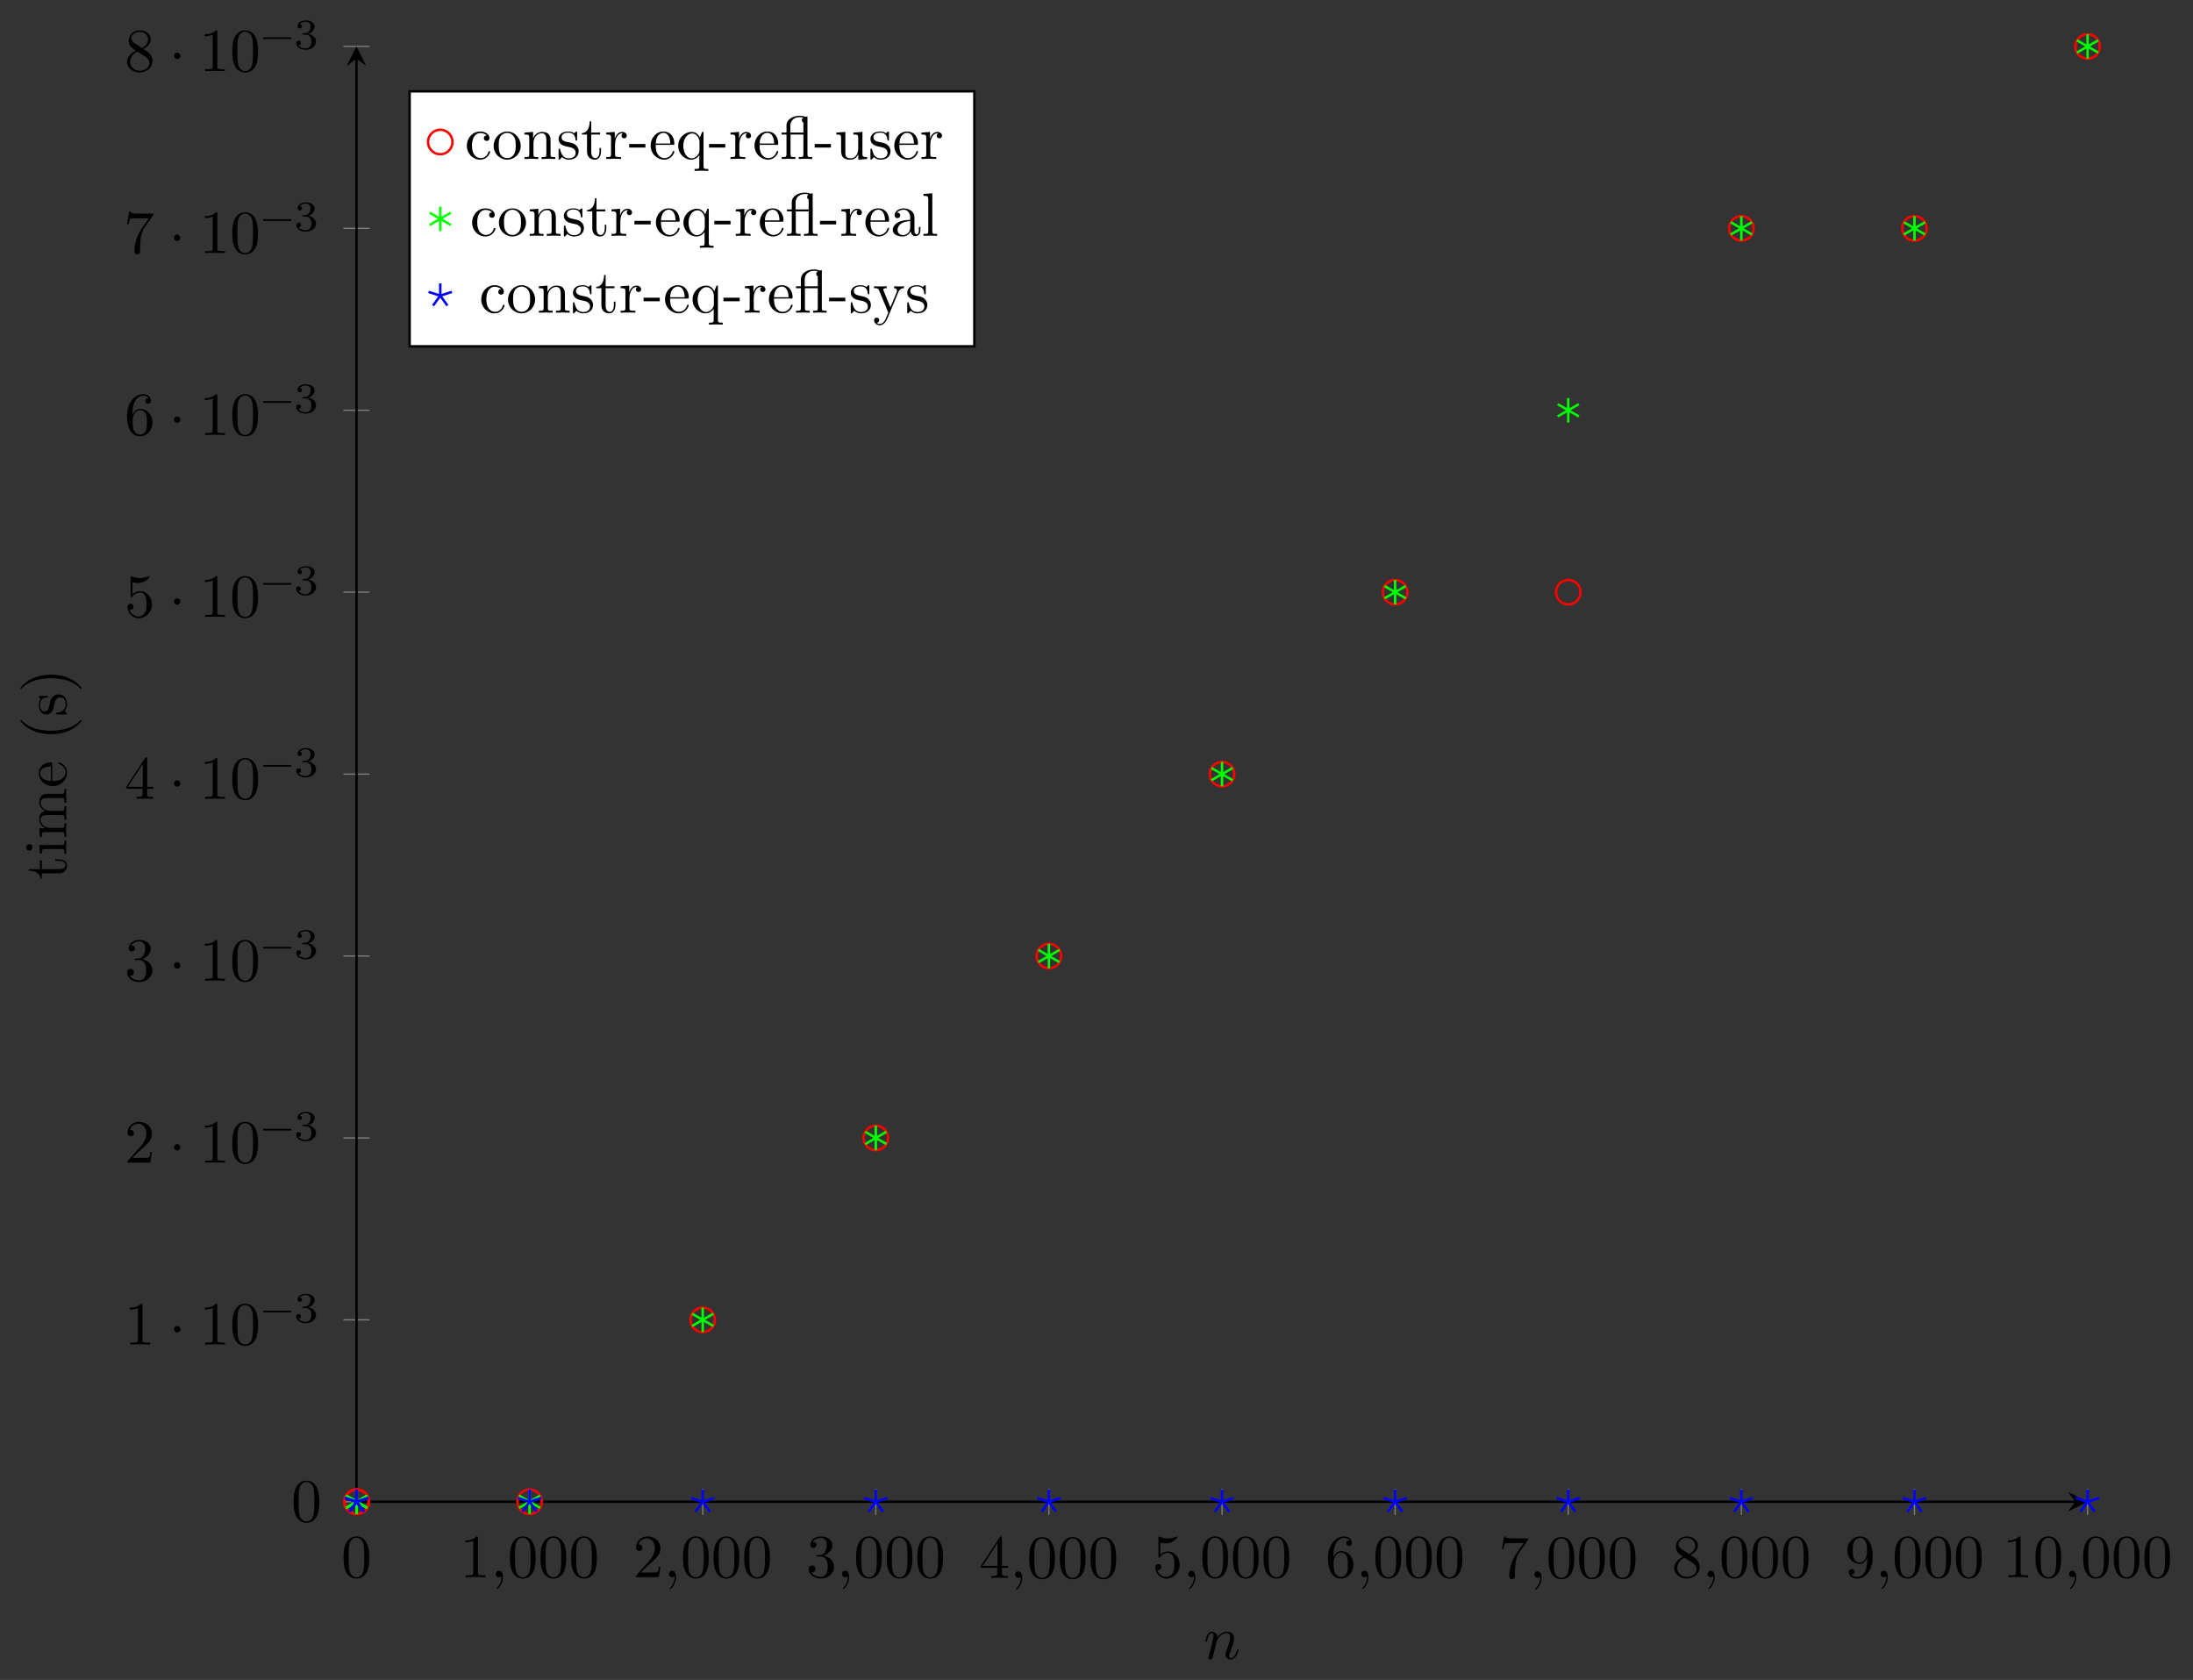 <?xml version="1.0" encoding="UTF-8"?>
<svg xmlns="http://www.w3.org/2000/svg" xmlns:xlink="http://www.w3.org/1999/xlink" width="356.859pt" height="273.34pt" viewBox="0 0 356.859 273.34" version="1.1">
<rect x="0" y="0" width="356.859" height="273.34" fill="#333333" stroke="none"/>
<defs>
<g>
<symbol overflow="visible" id="glyph0-0">
<path style="stroke:none;" d=""/>
</symbol>
<symbol overflow="visible" id="glyph0-1">
<path style="stroke:none;" d="M 4.578 -3.188 C 4.578 -3.984 4.531 -4.781 4.188 -5.516 C 3.734 -6.484 2.906 -6.641 2.5 -6.641 C 1.891 -6.641 1.172 -6.375 0.75 -5.453 C 0.438 -4.766 0.391 -3.984 0.391 -3.188 C 0.391 -2.438 0.422 -1.547 0.844 -0.781 C 1.266 0.016 2 0.219 2.484 0.219 C 3.016 0.219 3.781 0.016 4.219 -0.938 C 4.531 -1.625 4.578 -2.406 4.578 -3.188 Z M 3.766 -3.312 C 3.766 -2.562 3.766 -1.891 3.656 -1.25 C 3.5 -0.297 2.938 0 2.484 0 C 2.094 0 1.5 -0.25 1.328 -1.203 C 1.219 -1.797 1.219 -2.719 1.219 -3.312 C 1.219 -3.953 1.219 -4.609 1.297 -5.141 C 1.484 -6.328 2.234 -6.422 2.484 -6.422 C 2.812 -6.422 3.469 -6.234 3.656 -5.25 C 3.766 -4.688 3.766 -3.938 3.766 -3.312 Z M 3.766 -3.312 "/>
</symbol>
<symbol overflow="visible" id="glyph0-2">
<path style="stroke:none;" d="M 4.172 0 L 4.172 -0.312 L 3.859 -0.312 C 2.953 -0.312 2.938 -0.422 2.938 -0.781 L 2.938 -6.375 C 2.938 -6.625 2.938 -6.641 2.703 -6.641 C 2.078 -6 1.203 -6 0.891 -6 L 0.891 -5.688 C 1.094 -5.688 1.672 -5.688 2.188 -5.953 L 2.188 -0.781 C 2.188 -0.422 2.156 -0.312 1.266 -0.312 L 0.953 -0.312 L 0.953 0 C 1.297 -0.031 2.156 -0.031 2.562 -0.031 C 2.953 -0.031 3.828 -0.031 4.172 0 Z M 4.172 0 "/>
</symbol>
<symbol overflow="visible" id="glyph0-3">
<path style="stroke:none;" d="M 2.031 -0.016 C 2.031 -0.672 1.781 -1.062 1.391 -1.062 C 1.062 -1.062 0.859 -0.812 0.859 -0.531 C 0.859 -0.266 1.062 0 1.391 0 C 1.5 0 1.641 -0.047 1.734 -0.125 C 1.766 -0.156 1.781 -0.156 1.781 -0.156 C 1.781 -0.156 1.797 -0.156 1.797 -0.016 C 1.797 0.734 1.453 1.328 1.125 1.656 C 1.016 1.766 1.016 1.781 1.016 1.812 C 1.016 1.891 1.062 1.922 1.109 1.922 C 1.219 1.922 2.031 1.156 2.031 -0.016 Z M 2.031 -0.016 "/>
</symbol>
<symbol overflow="visible" id="glyph0-4">
<path style="stroke:none;" d="M 4.469 -1.734 L 4.234 -1.734 C 4.172 -1.438 4.109 -1 4 -0.844 C 3.938 -0.766 3.281 -0.766 3.062 -0.766 L 1.266 -0.766 L 2.328 -1.797 C 3.875 -3.172 4.469 -3.703 4.469 -4.703 C 4.469 -5.844 3.578 -6.641 2.359 -6.641 C 1.234 -6.641 0.5 -5.719 0.5 -4.828 C 0.5 -4.281 1 -4.281 1.031 -4.281 C 1.203 -4.281 1.547 -4.391 1.547 -4.812 C 1.547 -5.062 1.359 -5.328 1.016 -5.328 C 0.938 -5.328 0.922 -5.328 0.891 -5.312 C 1.109 -5.969 1.656 -6.328 2.234 -6.328 C 3.141 -6.328 3.562 -5.516 3.562 -4.703 C 3.562 -3.906 3.078 -3.125 2.516 -2.5 L 0.609 -0.375 C 0.5 -0.266 0.5 -0.234 0.5 0 L 4.203 0 Z M 4.469 -1.734 "/>
</symbol>
<symbol overflow="visible" id="glyph0-5">
<path style="stroke:none;" d="M 4.562 -1.703 C 4.562 -2.516 3.922 -3.297 2.891 -3.516 C 3.703 -3.781 4.281 -4.469 4.281 -5.266 C 4.281 -6.078 3.406 -6.641 2.453 -6.641 C 1.453 -6.641 0.688 -6.047 0.688 -5.281 C 0.688 -4.953 0.906 -4.766 1.203 -4.766 C 1.5 -4.766 1.703 -4.984 1.703 -5.281 C 1.703 -5.766 1.234 -5.766 1.094 -5.766 C 1.391 -6.266 2.047 -6.391 2.406 -6.391 C 2.828 -6.391 3.375 -6.172 3.375 -5.281 C 3.375 -5.156 3.344 -4.578 3.094 -4.141 C 2.797 -3.656 2.453 -3.625 2.203 -3.625 C 2.125 -3.609 1.891 -3.594 1.812 -3.594 C 1.734 -3.578 1.672 -3.562 1.672 -3.469 C 1.672 -3.359 1.734 -3.359 1.906 -3.359 L 2.344 -3.359 C 3.156 -3.359 3.531 -2.688 3.531 -1.703 C 3.531 -0.344 2.844 -0.062 2.406 -0.062 C 1.969 -0.062 1.219 -0.234 0.875 -0.812 C 1.219 -0.766 1.531 -0.984 1.531 -1.359 C 1.531 -1.719 1.266 -1.922 0.984 -1.922 C 0.734 -1.922 0.422 -1.781 0.422 -1.344 C 0.422 -0.438 1.344 0.219 2.438 0.219 C 3.656 0.219 4.562 -0.688 4.562 -1.703 Z M 4.562 -1.703 "/>
</symbol>
<symbol overflow="visible" id="glyph0-6">
<path style="stroke:none;" d="M 4.688 -1.641 L 4.688 -1.953 L 3.703 -1.953 L 3.703 -6.484 C 3.703 -6.688 3.703 -6.75 3.531 -6.75 C 3.453 -6.75 3.422 -6.75 3.344 -6.625 L 0.281 -1.953 L 0.281 -1.641 L 2.938 -1.641 L 2.938 -0.781 C 2.938 -0.422 2.906 -0.312 2.172 -0.312 L 1.969 -0.312 L 1.969 0 C 2.375 -0.031 2.891 -0.031 3.312 -0.031 C 3.734 -0.031 4.25 -0.031 4.672 0 L 4.672 -0.312 L 4.453 -0.312 C 3.719 -0.312 3.703 -0.422 3.703 -0.781 L 3.703 -1.641 Z M 2.984 -1.953 L 0.562 -1.953 L 2.984 -5.672 Z M 2.984 -1.953 "/>
</symbol>
<symbol overflow="visible" id="glyph0-7">
<path style="stroke:none;" d="M 4.469 -2 C 4.469 -3.188 3.656 -4.188 2.578 -4.188 C 2.109 -4.188 1.672 -4.031 1.312 -3.672 L 1.312 -5.625 C 1.516 -5.562 1.844 -5.5 2.156 -5.5 C 3.391 -5.5 4.094 -6.406 4.094 -6.531 C 4.094 -6.594 4.062 -6.641 3.984 -6.641 C 3.984 -6.641 3.953 -6.641 3.906 -6.609 C 3.703 -6.516 3.219 -6.312 2.547 -6.312 C 2.156 -6.312 1.688 -6.391 1.219 -6.594 C 1.141 -6.625 1.109 -6.625 1.109 -6.625 C 1 -6.625 1 -6.547 1 -6.391 L 1 -3.438 C 1 -3.266 1 -3.188 1.141 -3.188 C 1.219 -3.188 1.234 -3.203 1.281 -3.266 C 1.391 -3.422 1.75 -3.969 2.562 -3.969 C 3.078 -3.969 3.328 -3.516 3.406 -3.328 C 3.562 -2.953 3.594 -2.578 3.594 -2.078 C 3.594 -1.719 3.594 -1.125 3.344 -0.703 C 3.109 -0.312 2.734 -0.062 2.281 -0.062 C 1.562 -0.062 0.984 -0.594 0.812 -1.172 C 0.844 -1.172 0.875 -1.156 0.984 -1.156 C 1.312 -1.156 1.484 -1.406 1.484 -1.641 C 1.484 -1.891 1.312 -2.141 0.984 -2.141 C 0.844 -2.141 0.5 -2.062 0.5 -1.609 C 0.5 -0.75 1.188 0.219 2.297 0.219 C 3.453 0.219 4.469 -0.734 4.469 -2 Z M 4.469 -2 "/>
</symbol>
<symbol overflow="visible" id="glyph0-8">
<path style="stroke:none;" d="M 4.562 -2.031 C 4.562 -3.297 3.672 -4.25 2.562 -4.25 C 1.891 -4.25 1.516 -3.75 1.312 -3.266 L 1.312 -3.516 C 1.312 -6.031 2.547 -6.391 3.062 -6.391 C 3.297 -6.391 3.719 -6.328 3.938 -5.984 C 3.781 -5.984 3.391 -5.984 3.391 -5.547 C 3.391 -5.234 3.625 -5.078 3.844 -5.078 C 4 -5.078 4.312 -5.172 4.312 -5.562 C 4.312 -6.156 3.875 -6.641 3.047 -6.641 C 1.766 -6.641 0.422 -5.359 0.422 -3.156 C 0.422 -0.484 1.578 0.219 2.5 0.219 C 3.609 0.219 4.562 -0.719 4.562 -2.031 Z M 3.656 -2.047 C 3.656 -1.562 3.656 -1.062 3.484 -0.703 C 3.188 -0.109 2.734 -0.062 2.5 -0.062 C 1.875 -0.062 1.578 -0.656 1.516 -0.812 C 1.328 -1.281 1.328 -2.078 1.328 -2.25 C 1.328 -3.031 1.656 -4.031 2.547 -4.031 C 2.719 -4.031 3.172 -4.031 3.484 -3.406 C 3.656 -3.047 3.656 -2.531 3.656 -2.047 Z M 3.656 -2.047 "/>
</symbol>
<symbol overflow="visible" id="glyph0-9">
<path style="stroke:none;" d="M 4.828 -6.422 L 2.406 -6.422 C 1.203 -6.422 1.172 -6.547 1.141 -6.734 L 0.891 -6.734 L 0.562 -4.688 L 0.812 -4.688 C 0.844 -4.844 0.922 -5.469 1.062 -5.594 C 1.125 -5.656 1.906 -5.656 2.031 -5.656 L 4.094 -5.656 L 2.984 -4.078 C 2.078 -2.734 1.75 -1.344 1.75 -0.328 C 1.75 -0.234 1.75 0.219 2.219 0.219 C 2.672 0.219 2.672 -0.234 2.672 -0.328 L 2.672 -0.844 C 2.672 -1.391 2.703 -1.938 2.781 -2.469 C 2.828 -2.703 2.953 -3.562 3.406 -4.172 L 4.75 -6.078 C 4.828 -6.188 4.828 -6.203 4.828 -6.422 Z M 4.828 -6.422 "/>
</symbol>
<symbol overflow="visible" id="glyph0-10">
<path style="stroke:none;" d="M 4.562 -1.672 C 4.562 -2.031 4.453 -2.484 4.062 -2.906 C 3.875 -3.109 3.719 -3.203 3.078 -3.609 C 3.797 -3.984 4.281 -4.5 4.281 -5.156 C 4.281 -6.078 3.406 -6.641 2.5 -6.641 C 1.5 -6.641 0.688 -5.906 0.688 -4.969 C 0.688 -4.797 0.703 -4.344 1.125 -3.875 C 1.234 -3.766 1.609 -3.516 1.859 -3.344 C 1.281 -3.047 0.422 -2.5 0.422 -1.5 C 0.422 -0.453 1.438 0.219 2.484 0.219 C 3.609 0.219 4.562 -0.609 4.562 -1.672 Z M 3.844 -5.156 C 3.844 -4.578 3.453 -4.109 2.859 -3.766 L 1.625 -4.562 C 1.172 -4.859 1.125 -5.188 1.125 -5.359 C 1.125 -5.969 1.781 -6.391 2.484 -6.391 C 3.203 -6.391 3.844 -5.875 3.844 -5.156 Z M 4.062 -1.312 C 4.062 -0.578 3.312 -0.062 2.5 -0.062 C 1.641 -0.062 0.922 -0.672 0.922 -1.5 C 0.922 -2.078 1.234 -2.719 2.078 -3.188 L 3.312 -2.406 C 3.594 -2.219 4.062 -1.922 4.062 -1.312 Z M 4.062 -1.312 "/>
</symbol>
<symbol overflow="visible" id="glyph0-11">
<path style="stroke:none;" d="M 4.562 -3.281 C 4.562 -5.969 3.406 -6.641 2.516 -6.641 C 1.969 -6.641 1.484 -6.453 1.062 -6.016 C 0.641 -5.562 0.422 -5.141 0.422 -4.391 C 0.422 -3.156 1.297 -2.172 2.406 -2.172 C 3.016 -2.172 3.422 -2.594 3.656 -3.172 L 3.656 -2.844 C 3.656 -0.516 2.625 -0.062 2.047 -0.062 C 1.875 -0.062 1.328 -0.078 1.062 -0.422 C 1.5 -0.422 1.578 -0.703 1.578 -0.875 C 1.578 -1.188 1.344 -1.328 1.125 -1.328 C 0.969 -1.328 0.672 -1.25 0.672 -0.859 C 0.672 -0.188 1.203 0.219 2.047 0.219 C 3.344 0.219 4.562 -1.141 4.562 -3.281 Z M 3.641 -4.203 C 3.641 -3.375 3.297 -2.406 2.422 -2.406 C 2.266 -2.406 1.797 -2.406 1.5 -3.031 C 1.312 -3.406 1.312 -3.891 1.312 -4.391 C 1.312 -4.922 1.312 -5.391 1.531 -5.766 C 1.797 -6.266 2.172 -6.391 2.516 -6.391 C 2.984 -6.391 3.312 -6.047 3.484 -5.609 C 3.594 -5.281 3.641 -4.656 3.641 -4.203 Z M 3.641 -4.203 "/>
</symbol>
<symbol overflow="visible" id="glyph0-12">
<path style="stroke:none;" d="M 1.906 -2.5 C 1.906 -2.781 1.672 -3.016 1.391 -3.016 C 1.094 -3.016 0.859 -2.781 0.859 -2.5 C 0.859 -2.203 1.094 -1.969 1.391 -1.969 C 1.672 -1.969 1.906 -2.203 1.906 -2.5 Z M 1.906 -2.5 "/>
</symbol>
<symbol overflow="visible" id="glyph0-13">
<path style="stroke:none;" d="M 5.688 -1.422 C 5.688 -1.531 5.609 -1.531 5.578 -1.531 C 5.469 -1.531 5.469 -1.5 5.422 -1.344 C 5.219 -0.672 4.891 -0.109 4.406 -0.109 C 4.234 -0.109 4.172 -0.203 4.172 -0.438 C 4.172 -0.688 4.25 -0.922 4.344 -1.141 C 4.531 -1.672 4.953 -2.766 4.953 -3.344 C 4.953 -4 4.531 -4.406 3.812 -4.406 C 2.906 -4.406 2.422 -3.766 2.25 -3.531 C 2.203 -4.094 1.797 -4.406 1.328 -4.406 C 0.875 -4.406 0.688 -4.016 0.594 -3.844 C 0.422 -3.5 0.297 -2.906 0.297 -2.875 C 0.297 -2.766 0.406 -2.766 0.406 -2.766 C 0.516 -2.766 0.516 -2.781 0.578 -3 C 0.75 -3.703 0.953 -4.188 1.312 -4.188 C 1.5 -4.188 1.609 -4.062 1.609 -3.734 C 1.609 -3.516 1.578 -3.406 1.453 -2.891 L 0.875 -0.594 C 0.844 -0.438 0.781 -0.203 0.781 -0.156 C 0.781 0.016 0.922 0.109 1.078 0.109 C 1.203 0.109 1.375 0.031 1.453 -0.172 C 1.453 -0.188 1.578 -0.656 1.641 -0.906 L 1.859 -1.797 C 1.906 -2.031 1.969 -2.25 2.031 -2.469 L 2.156 -2.969 C 2.297 -3.281 2.828 -4.188 3.781 -4.188 C 4.234 -4.188 4.312 -3.812 4.312 -3.484 C 4.312 -2.875 3.828 -1.594 3.672 -1.172 C 3.578 -0.938 3.562 -0.812 3.562 -0.703 C 3.562 -0.234 3.922 0.109 4.391 0.109 C 5.328 0.109 5.688 -1.344 5.688 -1.422 Z M 5.688 -1.422 "/>
</symbol>
<symbol overflow="visible" id="glyph1-0">
<path style="stroke:none;" d=""/>
</symbol>
<symbol overflow="visible" id="glyph1-1">
<path style="stroke:none;" d="M 5.047 -1.75 C 5.047 -1.828 4.984 -1.891 4.906 -1.891 L 0.531 -1.891 C 0.453 -1.891 0.391 -1.828 0.391 -1.75 C 0.391 -1.672 0.453 -1.609 0.531 -1.609 L 4.906 -1.609 C 4.984 -1.609 5.047 -1.672 5.047 -1.75 Z M 5.047 -1.75 "/>
</symbol>
<symbol overflow="visible" id="glyph1-2">
<path style="stroke:none;" d="M 3.594 -1.203 C 3.594 -1.75 3.141 -2.297 2.375 -2.453 C 3.109 -2.719 3.375 -3.25 3.375 -3.672 C 3.375 -4.219 2.734 -4.641 1.969 -4.641 C 1.188 -4.641 0.594 -4.266 0.594 -3.703 C 0.594 -3.469 0.75 -3.328 0.953 -3.328 C 1.172 -3.328 1.312 -3.5 1.312 -3.688 C 1.312 -3.891 1.172 -4.031 0.953 -4.047 C 1.203 -4.359 1.688 -4.438 1.938 -4.438 C 2.25 -4.438 2.703 -4.281 2.703 -3.672 C 2.703 -3.375 2.594 -3.062 2.422 -2.844 C 2.188 -2.578 1.984 -2.562 1.641 -2.547 C 1.469 -2.531 1.453 -2.531 1.422 -2.516 C 1.422 -2.516 1.344 -2.5 1.344 -2.438 C 1.344 -2.328 1.406 -2.328 1.531 -2.328 L 1.906 -2.328 C 2.453 -2.328 2.844 -1.953 2.844 -1.203 C 2.844 -0.344 2.344 -0.078 1.938 -0.078 C 1.656 -0.078 1.047 -0.156 0.75 -0.578 C 1.078 -0.594 1.156 -0.812 1.156 -0.969 C 1.156 -1.188 0.984 -1.344 0.766 -1.344 C 0.578 -1.344 0.375 -1.234 0.375 -0.938 C 0.375 -0.281 1.109 0.141 1.953 0.141 C 2.922 0.141 3.594 -0.516 3.594 -1.203 Z M 3.594 -1.203 "/>
</symbol>
<symbol overflow="visible" id="glyph2-0">
<path style="stroke:none;" d=""/>
</symbol>
<symbol overflow="visible" id="glyph2-1">
<path style="stroke:none;" d="M -1.234 -3.312 L -1.797 -3.312 L -1.797 -3.062 L -1.25 -3.062 C -0.516 -3.062 -0.141 -2.766 -0.141 -2.391 C -0.141 -1.719 -1.047 -1.719 -1.219 -1.719 L -3.984 -1.719 L -3.984 -3.156 L -4.297 -3.156 L -4.297 -1.719 L -6.125 -1.719 L -6.125 -1.469 C -5.312 -1.469 -4.25 -1.172 -4.203 -0.188 L -3.984 -0.188 L -3.984 -1.031 L -1.234 -1.031 C -0.016 -1.031 0.109 -1.969 0.109 -2.328 C 0.109 -3.031 -0.594 -3.312 -1.234 -3.312 Z M -1.234 -3.312 "/>
</symbol>
<symbol overflow="visible" id="glyph2-2">
<path style="stroke:none;" d="M 0 -2.469 L -0.312 -2.469 C -0.312 -1.797 -0.359 -1.766 -0.75 -1.766 L -4.406 -1.766 L -4.297 -0.375 L -3.984 -0.375 C -3.984 -1.016 -3.922 -1.109 -3.438 -1.109 L -0.75 -1.109 C -0.312 -1.109 -0.312 -1 -0.312 -0.328 L 0 -0.328 L -0.031 -1.422 C -0.031 -1.781 -0.016 -2.125 0 -2.469 Z M -6.016 -1.906 C -6.297 -1.906 -6.547 -1.688 -6.547 -1.391 C -6.547 -1.047 -6.266 -0.844 -6.016 -0.844 C -5.75 -0.844 -5.5 -1.078 -5.5 -1.375 C -5.5 -1.719 -5.766 -1.906 -6.016 -1.906 Z M -6.016 -1.906 "/>
</symbol>
<symbol overflow="visible" id="glyph2-3">
<path style="stroke:none;" d="M 0 -8.109 L -0.312 -8.109 C -0.312 -7.594 -0.312 -7.344 -0.609 -7.328 L -2.516 -7.328 C -3.375 -7.328 -3.672 -7.328 -4.031 -7.016 C -4.203 -6.875 -4.406 -6.547 -4.406 -5.969 C -4.406 -5.141 -3.812 -4.688 -3.422 -4.531 C -4.297 -4.391 -4.406 -3.656 -4.406 -3.203 C -4.406 -2.469 -3.984 -2 -3.359 -1.719 L -4.406 -1.719 L -4.297 -0.312 L -3.984 -0.312 C -3.984 -1.016 -3.922 -1.094 -3.422 -1.094 L -0.75 -1.094 C -0.312 -1.094 -0.312 -0.984 -0.312 -0.312 L 0 -0.312 L -0.031 -1.453 L 0 -2.562 L -0.312 -2.562 C -0.312 -1.891 -0.312 -1.781 -0.75 -1.781 L -2.594 -1.781 C -3.625 -1.781 -4.188 -2.5 -4.188 -3.125 C -4.188 -3.766 -3.656 -3.875 -3.078 -3.875 L -0.75 -3.875 C -0.312 -3.875 -0.312 -3.766 -0.312 -3.094 L 0 -3.094 L -0.031 -4.219 L 0 -5.328 L -0.312 -5.328 C -0.312 -4.672 -0.312 -4.562 -0.75 -4.562 L -2.594 -4.562 C -3.625 -4.562 -4.188 -5.266 -4.188 -5.906 C -4.188 -6.531 -3.656 -6.641 -3.078 -6.641 L -0.75 -6.641 C -0.312 -6.641 -0.312 -6.531 -0.312 -5.859 L 0 -5.859 L -0.031 -6.984 Z M 0 -8.109 "/>
</symbol>
<symbol overflow="visible" id="glyph2-4">
<path style="stroke:none;" d="M -1.188 -4.141 C -1.281 -4.141 -1.312 -4.062 -1.312 -4 C -1.312 -3.922 -1.25 -3.891 -1.172 -3.875 C -0.141 -3.531 -0.141 -2.625 -0.141 -2.531 C -0.141 -2.031 -0.438 -1.641 -0.812 -1.406 C -1.281 -1.109 -1.938 -1.109 -2.297 -1.109 L -2.297 -3.891 C -2.297 -4.109 -2.297 -4.141 -2.516 -4.141 C -3.5 -4.141 -4.469 -3.594 -4.469 -2.359 C -4.469 -1.203 -3.438 -0.281 -2.188 -0.281 C -0.859 -0.281 0.109 -1.328 0.109 -2.469 C 0.109 -3.688 -1 -4.141 -1.188 -4.141 Z M -2.516 -3.484 L -2.516 -1.109 C -4 -1.172 -4.25 -2.016 -4.25 -2.359 C -4.25 -3.375 -2.906 -3.484 -2.516 -3.484 Z M -2.516 -3.484 "/>
</symbol>
<symbol overflow="visible" id="glyph2-5">
<path style="stroke:none;" d="M 2.391 -3.297 C 2.359 -3.297 2.344 -3.297 2.172 -3.125 C 0.922 -1.891 -0.969 -1.562 -2.5 -1.562 C -4.234 -1.562 -5.969 -1.938 -7.203 -3.172 C -7.328 -3.297 -7.344 -3.297 -7.375 -3.297 C -7.453 -3.297 -7.484 -3.266 -7.484 -3.203 C -7.484 -3.094 -6.797 -2.203 -5.531 -1.609 C -4.438 -1.109 -3.328 -0.984 -2.5 -0.984 C -1.719 -0.984 -0.516 -1.094 0.625 -1.641 C 1.844 -2.25 2.5 -3.094 2.5 -3.203 C 2.5 -3.266 2.469 -3.297 2.391 -3.297 Z M 2.391 -3.297 "/>
</symbol>
<symbol overflow="visible" id="glyph2-6">
<path style="stroke:none;" d="M -1.281 -3.594 C -1.797 -3.594 -2.109 -3.297 -2.219 -3.172 C -2.547 -2.844 -2.625 -2.453 -2.703 -2.031 C -2.812 -1.469 -2.938 -0.812 -3.516 -0.812 C -3.875 -0.812 -4.281 -1.062 -4.281 -1.922 C -4.281 -3.016 -3.375 -3.078 -3.078 -3.094 C -2.984 -3.094 -2.984 -3.203 -2.984 -3.203 C -2.984 -3.344 -3.031 -3.344 -3.219 -3.344 L -4.234 -3.344 C -4.391 -3.344 -4.469 -3.344 -4.469 -3.234 C -4.469 -3.188 -4.469 -3.156 -4.344 -3.031 C -4.312 -3 -4.219 -2.906 -4.188 -2.859 C -4.469 -2.484 -4.469 -2.078 -4.469 -1.922 C -4.469 -0.703 -3.797 -0.328 -3.234 -0.328 C -2.891 -0.328 -2.609 -0.484 -2.391 -0.75 C -2.141 -1.078 -2.078 -1.359 -1.938 -2.078 C -1.891 -2.297 -1.734 -3.109 -1.016 -3.109 C -0.516 -3.109 -0.109 -2.766 -0.109 -1.984 C -0.109 -1.141 -0.672 -0.781 -1.531 -0.594 C -1.656 -0.562 -1.688 -0.562 -1.688 -0.453 C -1.688 -0.328 -1.625 -0.328 -1.453 -0.328 L -0.125 -0.328 C 0.047 -0.328 0.109 -0.328 0.109 -0.438 C 0.109 -0.484 0.094 -0.5 -0.094 -0.688 C -0.109 -0.703 -0.125 -0.703 -0.312 -0.891 C 0.094 -1.328 0.109 -1.781 0.109 -1.984 C 0.109 -3.125 -0.562 -3.594 -1.281 -3.594 Z M -1.281 -3.594 "/>
</symbol>
<symbol overflow="visible" id="glyph2-7">
<path style="stroke:none;" d="M -2.5 -2.875 C -3.266 -2.875 -4.469 -2.766 -5.609 -2.219 C -6.828 -1.625 -7.484 -0.766 -7.484 -0.672 C -7.484 -0.609 -7.438 -0.562 -7.375 -0.562 C -7.344 -0.562 -7.328 -0.562 -7.141 -0.75 C -6.156 -1.734 -4.578 -2.297 -2.5 -2.297 C -0.781 -2.297 0.969 -1.938 2.219 -0.703 C 2.344 -0.562 2.359 -0.562 2.391 -0.562 C 2.453 -0.562 2.5 -0.609 2.5 -0.672 C 2.5 -0.766 1.812 -1.672 0.547 -2.25 C -0.547 -2.766 -1.656 -2.875 -2.5 -2.875 Z M -2.5 -2.875 "/>
</symbol>
<symbol overflow="visible" id="glyph3-0">
<path style="stroke:none;" d=""/>
</symbol>
<symbol overflow="visible" id="glyph3-1">
<path style="stroke:none;" d="M 4.141 -1.188 C 4.141 -1.281 4.031 -1.281 4 -1.281 C 3.922 -1.281 3.891 -1.25 3.875 -1.188 C 3.594 -0.266 2.938 -0.141 2.578 -0.141 C 2.047 -0.141 1.172 -0.562 1.172 -2.172 C 1.172 -3.797 1.984 -4.219 2.516 -4.219 C 2.609 -4.219 3.234 -4.203 3.578 -3.844 C 3.172 -3.812 3.109 -3.516 3.109 -3.391 C 3.109 -3.125 3.297 -2.938 3.562 -2.938 C 3.828 -2.938 4.031 -3.094 4.031 -3.406 C 4.031 -4.078 3.266 -4.469 2.5 -4.469 C 1.25 -4.469 0.344 -3.391 0.344 -2.156 C 0.344 -0.875 1.328 0.109 2.484 0.109 C 3.812 0.109 4.141 -1.094 4.141 -1.188 Z M 4.141 -1.188 "/>
</symbol>
<symbol overflow="visible" id="glyph3-2">
<path style="stroke:none;" d="M 4.688 -2.141 C 4.688 -3.406 3.703 -4.469 2.5 -4.469 C 1.25 -4.469 0.281 -3.375 0.281 -2.141 C 0.281 -0.844 1.312 0.109 2.484 0.109 C 3.688 0.109 4.688 -0.875 4.688 -2.141 Z M 3.875 -2.219 C 3.875 -1.859 3.875 -1.312 3.656 -0.875 C 3.422 -0.422 2.984 -0.141 2.5 -0.141 C 2.062 -0.141 1.625 -0.344 1.359 -0.812 C 1.109 -1.25 1.109 -1.859 1.109 -2.219 C 1.109 -2.609 1.109 -3.141 1.344 -3.578 C 1.609 -4.031 2.078 -4.25 2.484 -4.25 C 2.922 -4.25 3.344 -4.031 3.609 -3.594 C 3.875 -3.172 3.875 -2.594 3.875 -2.219 Z M 3.875 -2.219 "/>
</symbol>
<symbol overflow="visible" id="glyph3-3">
<path style="stroke:none;" d="M 5.328 0 L 5.328 -0.312 C 4.812 -0.312 4.562 -0.312 4.562 -0.609 L 4.562 -2.516 C 4.562 -3.375 4.562 -3.672 4.25 -4.031 C 4.109 -4.203 3.781 -4.406 3.203 -4.406 C 2.469 -4.406 2 -3.984 1.719 -3.359 L 1.719 -4.406 L 0.312 -4.297 L 0.312 -3.984 C 1.016 -3.984 1.094 -3.922 1.094 -3.422 L 1.094 -0.75 C 1.094 -0.312 0.984 -0.312 0.312 -0.312 L 0.312 0 L 1.453 -0.031 L 2.562 0 L 2.562 -0.312 C 1.891 -0.312 1.781 -0.312 1.781 -0.75 L 1.781 -2.594 C 1.781 -3.625 2.5 -4.188 3.125 -4.188 C 3.766 -4.188 3.875 -3.656 3.875 -3.078 L 3.875 -0.75 C 3.875 -0.312 3.766 -0.312 3.094 -0.312 L 3.094 0 L 4.219 -0.031 Z M 5.328 0 "/>
</symbol>
<symbol overflow="visible" id="glyph3-4">
<path style="stroke:none;" d="M 3.594 -1.281 C 3.594 -1.797 3.297 -2.109 3.172 -2.219 C 2.844 -2.547 2.453 -2.625 2.031 -2.703 C 1.469 -2.812 0.812 -2.938 0.812 -3.516 C 0.812 -3.875 1.062 -4.281 1.922 -4.281 C 3.016 -4.281 3.078 -3.375 3.094 -3.078 C 3.094 -2.984 3.203 -2.984 3.203 -2.984 C 3.344 -2.984 3.344 -3.031 3.344 -3.219 L 3.344 -4.234 C 3.344 -4.391 3.344 -4.469 3.234 -4.469 C 3.188 -4.469 3.156 -4.469 3.031 -4.344 C 3 -4.312 2.906 -4.219 2.859 -4.188 C 2.484 -4.469 2.078 -4.469 1.922 -4.469 C 0.703 -4.469 0.328 -3.797 0.328 -3.234 C 0.328 -2.891 0.484 -2.609 0.75 -2.391 C 1.078 -2.141 1.359 -2.078 2.078 -1.938 C 2.297 -1.891 3.109 -1.734 3.109 -1.016 C 3.109 -0.516 2.766 -0.109 1.984 -0.109 C 1.141 -0.109 0.781 -0.672 0.594 -1.531 C 0.562 -1.656 0.562 -1.688 0.453 -1.688 C 0.328 -1.688 0.328 -1.625 0.328 -1.453 L 0.328 -0.125 C 0.328 0.047 0.328 0.109 0.438 0.109 C 0.484 0.109 0.5 0.094 0.688 -0.094 C 0.703 -0.109 0.703 -0.125 0.891 -0.312 C 1.328 0.094 1.781 0.109 1.984 0.109 C 3.125 0.109 3.594 -0.562 3.594 -1.281 Z M 3.594 -1.281 "/>
</symbol>
<symbol overflow="visible" id="glyph3-5">
<path style="stroke:none;" d="M 3.312 -1.234 L 3.312 -1.797 L 3.062 -1.797 L 3.062 -1.25 C 3.062 -0.516 2.766 -0.141 2.391 -0.141 C 1.719 -0.141 1.719 -1.047 1.719 -1.219 L 1.719 -3.984 L 3.156 -3.984 L 3.156 -4.297 L 1.719 -4.297 L 1.719 -6.125 L 1.469 -6.125 C 1.469 -5.312 1.172 -4.25 0.188 -4.203 L 0.188 -3.984 L 1.031 -3.984 L 1.031 -1.234 C 1.031 -0.016 1.969 0.109 2.328 0.109 C 3.031 0.109 3.312 -0.594 3.312 -1.234 Z M 3.312 -1.234 "/>
</symbol>
<symbol overflow="visible" id="glyph3-6">
<path style="stroke:none;" d="M 3.625 -3.797 C 3.625 -4.109 3.312 -4.406 2.891 -4.406 C 2.156 -4.406 1.797 -3.734 1.672 -3.312 L 1.672 -4.406 L 0.281 -4.297 L 0.281 -3.984 C 0.984 -3.984 1.062 -3.922 1.062 -3.422 L 1.062 -0.75 C 1.062 -0.312 0.953 -0.312 0.281 -0.312 L 0.281 0 L 1.422 -0.031 C 1.812 -0.031 2.281 -0.031 2.688 0 L 2.688 -0.312 L 2.469 -0.312 C 1.734 -0.312 1.719 -0.422 1.719 -0.781 L 1.719 -2.312 C 1.719 -3.297 2.141 -4.188 2.891 -4.188 C 2.953 -4.188 2.984 -4.188 3 -4.172 C 2.969 -4.172 2.766 -4.047 2.766 -3.781 C 2.766 -3.516 2.984 -3.359 3.203 -3.359 C 3.375 -3.359 3.625 -3.484 3.625 -3.797 Z M 3.625 -3.797 "/>
</symbol>
<symbol overflow="visible" id="glyph3-7">
<path style="stroke:none;" d="M 2.75 -1.859 L 2.75 -2.438 L 0.109 -2.438 L 0.109 -1.859 Z M 2.75 -1.859 "/>
</symbol>
<symbol overflow="visible" id="glyph3-8">
<path style="stroke:none;" d="M 4.141 -1.188 C 4.141 -1.281 4.062 -1.312 4 -1.312 C 3.922 -1.312 3.891 -1.25 3.875 -1.172 C 3.531 -0.141 2.625 -0.141 2.531 -0.141 C 2.031 -0.141 1.641 -0.438 1.406 -0.812 C 1.109 -1.281 1.109 -1.938 1.109 -2.297 L 3.891 -2.297 C 4.109 -2.297 4.141 -2.297 4.141 -2.516 C 4.141 -3.5 3.594 -4.469 2.359 -4.469 C 1.203 -4.469 0.281 -3.438 0.281 -2.188 C 0.281 -0.859 1.328 0.109 2.469 0.109 C 3.688 0.109 4.141 -1 4.141 -1.188 Z M 3.484 -2.516 L 1.109 -2.516 C 1.172 -4 2.016 -4.25 2.359 -4.25 C 3.375 -4.25 3.484 -2.906 3.484 -2.516 Z M 3.484 -2.516 "/>
</symbol>
<symbol overflow="visible" id="glyph3-9">
<path style="stroke:none;" d="M 5.25 1.938 L 5.25 1.625 C 4.578 1.625 4.469 1.625 4.469 1.172 L 4.469 -4.406 L 4.25 -4.406 L 3.875 -3.5 C 3.75 -3.781 3.344 -4.406 2.547 -4.406 C 1.391 -4.406 0.344 -3.438 0.344 -2.141 C 0.344 -0.891 1.312 0.109 2.469 0.109 C 3.156 0.109 3.562 -0.312 3.781 -0.609 L 3.781 1.172 C 3.781 1.625 3.672 1.625 3.016 1.625 L 3.016 1.938 L 4.125 1.906 Z M 3.812 -1.359 C 3.812 -1.031 3.641 -0.75 3.422 -0.516 C 3.297 -0.375 2.969 -0.109 2.5 -0.109 C 1.781 -0.109 1.172 -1 1.172 -2.141 C 1.172 -3.328 1.859 -4.156 2.609 -4.156 C 3.406 -4.156 3.812 -3.297 3.812 -2.766 Z M 3.812 -1.359 "/>
</symbol>
<symbol overflow="visible" id="glyph3-10">
<path style="stroke:none;" d="M 5.25 0 L 5.25 -0.312 C 4.578 -0.312 4.469 -0.312 4.469 -0.75 L 4.469 -6.922 L 4.109 -6.859 C 4.078 -6.859 4.062 -6.875 4.031 -6.891 C 3.703 -7.031 3.297 -7.031 3.188 -7.031 C 2.141 -7.031 1.062 -6.469 1.062 -5.438 L 1.062 -4.297 L 0.266 -4.297 L 0.266 -3.984 L 1.062 -3.984 L 1.062 -0.75 C 1.062 -0.312 0.953 -0.312 0.281 -0.312 L 0.281 0 L 1.391 -0.031 L 2.5 0 L 2.5 -0.312 C 1.828 -0.312 1.719 -0.312 1.719 -0.75 L 1.719 -3.984 L 3.812 -3.984 L 3.812 -0.75 C 3.812 -0.312 3.703 -0.312 3.047 -0.312 L 3.047 0 L 4.141 -0.031 Z M 3.812 -4.297 L 1.688 -4.297 L 1.688 -5.422 C 1.688 -6.344 2.438 -6.812 3.188 -6.812 C 3.266 -6.812 3.531 -6.812 3.812 -6.719 C 3.734 -6.672 3.562 -6.578 3.562 -6.312 C 3.562 -6.141 3.656 -5.984 3.812 -5.938 Z M 3.812 -4.297 "/>
</symbol>
<symbol overflow="visible" id="glyph3-11">
<path style="stroke:none;" d="M 5.328 0 L 5.328 -0.312 C 4.641 -0.312 4.562 -0.375 4.562 -0.875 L 4.562 -4.406 L 3.094 -4.297 L 3.094 -3.984 C 3.781 -3.984 3.875 -3.922 3.875 -3.422 L 3.875 -1.656 C 3.875 -0.781 3.391 -0.109 2.656 -0.109 C 1.828 -0.109 1.781 -0.578 1.781 -1.094 L 1.781 -4.406 L 0.312 -4.297 L 0.312 -3.984 C 1.094 -3.984 1.094 -3.953 1.094 -3.078 L 1.094 -1.578 C 1.094 -0.797 1.094 0.109 2.609 0.109 C 3.172 0.109 3.609 -0.172 3.891 -0.781 L 3.891 0.109 Z M 5.328 0 "/>
</symbol>
<symbol overflow="visible" id="glyph3-12">
<path style="stroke:none;" d="M 4.812 -0.891 L 4.812 -1.453 L 4.562 -1.453 L 4.562 -0.891 C 4.562 -0.312 4.312 -0.25 4.203 -0.25 C 3.875 -0.25 3.844 -0.703 3.844 -0.75 L 3.844 -2.734 C 3.844 -3.156 3.844 -3.547 3.484 -3.922 C 3.094 -4.312 2.594 -4.469 2.109 -4.469 C 1.297 -4.469 0.609 -4 0.609 -3.344 C 0.609 -3.047 0.812 -2.875 1.062 -2.875 C 1.344 -2.875 1.531 -3.078 1.531 -3.328 C 1.531 -3.453 1.469 -3.781 1.016 -3.781 C 1.281 -4.141 1.781 -4.25 2.094 -4.25 C 2.578 -4.25 3.156 -3.859 3.156 -2.969 L 3.156 -2.609 C 2.641 -2.578 1.938 -2.547 1.312 -2.25 C 0.562 -1.906 0.312 -1.391 0.312 -0.953 C 0.312 -0.141 1.281 0.109 1.906 0.109 C 2.578 0.109 3.031 -0.297 3.219 -0.75 C 3.266 -0.359 3.531 0.062 4 0.062 C 4.203 0.062 4.812 -0.078 4.812 -0.891 Z M 3.156 -1.391 C 3.156 -0.453 2.438 -0.109 1.984 -0.109 C 1.5 -0.109 1.094 -0.453 1.094 -0.953 C 1.094 -1.5 1.5 -2.328 3.156 -2.391 Z M 3.156 -1.391 "/>
</symbol>
<symbol overflow="visible" id="glyph3-13">
<path style="stroke:none;" d="M 2.547 0 L 2.547 -0.312 C 1.875 -0.312 1.766 -0.312 1.766 -0.75 L 1.766 -6.922 L 0.328 -6.812 L 0.328 -6.5 C 1.031 -6.5 1.109 -6.438 1.109 -5.938 L 1.109 -0.75 C 1.109 -0.312 1 -0.312 0.328 -0.312 L 0.328 0 L 1.438 -0.031 Z M 2.547 0 "/>
</symbol>
<symbol overflow="visible" id="glyph3-14">
<path style="stroke:none;" d="M 5.062 -3.984 L 5.062 -4.297 C 4.828 -4.281 4.547 -4.266 4.312 -4.266 L 3.453 -4.297 L 3.453 -3.984 C 3.766 -3.984 3.922 -3.812 3.922 -3.562 C 3.922 -3.453 3.906 -3.438 3.859 -3.312 L 2.844 -0.875 L 1.75 -3.547 C 1.703 -3.656 1.688 -3.688 1.688 -3.734 C 1.688 -3.984 2.047 -3.984 2.25 -3.984 L 2.25 -4.297 L 1.156 -4.266 C 0.891 -4.266 0.484 -4.281 0.188 -4.297 L 0.188 -3.984 C 0.672 -3.984 0.859 -3.984 1 -3.641 L 2.5 0 L 2.25 0.594 C 2.031 1.141 1.75 1.828 1.109 1.828 C 1.062 1.828 0.828 1.828 0.641 1.641 C 0.953 1.609 1.031 1.391 1.031 1.219 C 1.031 0.969 0.844 0.812 0.609 0.812 C 0.406 0.812 0.188 0.938 0.188 1.234 C 0.188 1.688 0.609 2.047 1.109 2.047 C 1.734 2.047 2.141 1.469 2.375 0.906 L 4.141 -3.344 C 4.391 -3.984 4.906 -3.984 5.062 -3.984 Z M 5.062 -3.984 "/>
</symbol>
</g>
</defs>
<g id="surface1">
<path style="fill:none;stroke-width:0.199;stroke-linecap:butt;stroke-linejoin:miter;stroke:rgb(50%,50%,50%);stroke-opacity:1;stroke-miterlimit:10;" d="M -0 -2.127 L -0 2.126 M 28.168 -2.127 L 28.168 2.126 M 56.34 -2.127 L 56.34 2.126 M 84.508 -2.127 L 84.508 2.126 M 112.68 -2.127 L 112.68 2.126 M 140.847 -2.127 L 140.847 2.126 M 169.019 -2.127 L 169.019 2.126 M 197.187 -2.127 L 197.187 2.126 M 225.355 -2.127 L 225.355 2.126 M 253.527 -2.127 L 253.527 2.126 M 281.695 -2.127 L 281.695 2.126 " transform="matrix(1,0,0,-1,58.008,244.353)"/>
<path style="fill:none;stroke-width:0.199;stroke-linecap:butt;stroke-linejoin:miter;stroke:rgb(50%,50%,50%);stroke-opacity:1;stroke-miterlimit:10;" d="M -2.125 0.001 L 2.125 0.001 M -2.125 29.599 L 2.125 29.599 M -2.125 59.201 L 2.125 59.201 M -2.125 88.798 L 2.125 88.798 M -2.125 118.4 L 2.125 118.4 M -2.125 147.998 L 2.125 147.998 M -2.125 177.599 L 2.125 177.599 M -2.125 207.197 L 2.125 207.197 M -2.125 236.798 L 2.125 236.798 " transform="matrix(1,0,0,-1,58.008,244.353)"/>
<path style="fill:none;stroke-width:0.399;stroke-linecap:butt;stroke-linejoin:miter;stroke:rgb(0%,0%,0%);stroke-opacity:1;stroke-miterlimit:10;" d="M -0 0.001 L 279.703 0.001 " transform="matrix(1,0,0,-1,58.008,244.353)"/>
<path style=" stroke:none;fill-rule:nonzero;fill:rgb(0%,0%,0%);fill-opacity:1;" d="M 339.703 244.352 L 336.516 242.758 L 337.711 244.352 L 336.516 245.945 "/>
<path style="fill:none;stroke-width:0.399;stroke-linecap:butt;stroke-linejoin:miter;stroke:rgb(0%,0%,0%);stroke-opacity:1;stroke-miterlimit:10;" d="M -0 0.001 L -0 234.806 " transform="matrix(1,0,0,-1,58.008,244.353)"/>
<path style=" stroke:none;fill-rule:nonzero;fill:rgb(0%,0%,0%);fill-opacity:1;" d="M 58.008 7.555 L 56.414 10.742 L 58.008 9.547 L 59.602 10.742 "/>
<g style="fill:rgb(0%,0%,0%);fill-opacity:1;">
  <use xlink:href="#glyph0-1" x="55.518" y="256.634"/>
</g>
<g style="fill:rgb(0%,0%,0%);fill-opacity:1;">
  <use xlink:href="#glyph0-2" x="74.83" y="256.634"/>
  <use xlink:href="#glyph0-3" x="79.811" y="256.634"/>
  <use xlink:href="#glyph0-1" x="82.581" y="256.634"/>
  <use xlink:href="#glyph0-1" x="87.562" y="256.634"/>
  <use xlink:href="#glyph0-1" x="92.544" y="256.634"/>
</g>
<g style="fill:rgb(0%,0%,0%);fill-opacity:1;">
  <use xlink:href="#glyph0-4" x="102.999" y="256.634"/>
  <use xlink:href="#glyph0-3" x="107.98" y="256.634"/>
  <use xlink:href="#glyph0-1" x="110.75" y="256.634"/>
  <use xlink:href="#glyph0-1" x="115.731" y="256.634"/>
  <use xlink:href="#glyph0-1" x="120.713" y="256.634"/>
</g>
<g style="fill:rgb(0%,0%,0%);fill-opacity:1;">
  <use xlink:href="#glyph0-5" x="131.168" y="256.634"/>
  <use xlink:href="#glyph0-3" x="136.149" y="256.634"/>
  <use xlink:href="#glyph0-1" x="138.919" y="256.634"/>
  <use xlink:href="#glyph0-1" x="143.9" y="256.634"/>
  <use xlink:href="#glyph0-1" x="148.882" y="256.634"/>
</g>
<g style="fill:rgb(0%,0%,0%);fill-opacity:1;">
  <use xlink:href="#glyph0-6" x="159.338" y="256.743"/>
  <use xlink:href="#glyph0-3" x="164.319" y="256.743"/>
  <use xlink:href="#glyph0-1" x="167.089" y="256.743"/>
  <use xlink:href="#glyph0-1" x="172.07" y="256.743"/>
  <use xlink:href="#glyph0-1" x="177.052" y="256.743"/>
</g>
<g style="fill:rgb(0%,0%,0%);fill-opacity:1;">
  <use xlink:href="#glyph0-7" x="187.507" y="256.634"/>
  <use xlink:href="#glyph0-3" x="192.488" y="256.634"/>
  <use xlink:href="#glyph0-1" x="195.258" y="256.634"/>
  <use xlink:href="#glyph0-1" x="200.239" y="256.634"/>
  <use xlink:href="#glyph0-1" x="205.221" y="256.634"/>
</g>
<g style="fill:rgb(0%,0%,0%);fill-opacity:1;">
  <use xlink:href="#glyph0-8" x="215.676" y="256.634"/>
  <use xlink:href="#glyph0-3" x="220.657" y="256.634"/>
  <use xlink:href="#glyph0-1" x="223.427" y="256.634"/>
  <use xlink:href="#glyph0-1" x="228.408" y="256.634"/>
  <use xlink:href="#glyph0-1" x="233.39" y="256.634"/>
</g>
<g style="fill:rgb(0%,0%,0%);fill-opacity:1;">
  <use xlink:href="#glyph0-9" x="243.845" y="256.733"/>
  <use xlink:href="#glyph0-3" x="248.826" y="256.733"/>
  <use xlink:href="#glyph0-1" x="251.596" y="256.733"/>
  <use xlink:href="#glyph0-1" x="256.577" y="256.733"/>
  <use xlink:href="#glyph0-1" x="261.559" y="256.733"/>
</g>
<g style="fill:rgb(0%,0%,0%);fill-opacity:1;">
  <use xlink:href="#glyph0-10" x="272.014" y="256.634"/>
  <use xlink:href="#glyph0-3" x="276.995" y="256.634"/>
  <use xlink:href="#glyph0-1" x="279.765" y="256.634"/>
  <use xlink:href="#glyph0-1" x="284.746" y="256.634"/>
  <use xlink:href="#glyph0-1" x="289.728" y="256.634"/>
</g>
<g style="fill:rgb(0%,0%,0%);fill-opacity:1;">
  <use xlink:href="#glyph0-11" x="300.184" y="256.634"/>
  <use xlink:href="#glyph0-3" x="305.165" y="256.634"/>
  <use xlink:href="#glyph0-1" x="307.935" y="256.634"/>
  <use xlink:href="#glyph0-1" x="312.916" y="256.634"/>
  <use xlink:href="#glyph0-1" x="317.898" y="256.634"/>
</g>
<g style="fill:rgb(0%,0%,0%);fill-opacity:1;">
  <use xlink:href="#glyph0-2" x="325.862" y="256.634"/>
  <use xlink:href="#glyph0-1" x="330.843" y="256.634"/>
  <use xlink:href="#glyph0-3" x="335.825" y="256.634"/>
  <use xlink:href="#glyph0-1" x="338.594" y="256.634"/>
  <use xlink:href="#glyph0-1" x="343.576" y="256.634"/>
  <use xlink:href="#glyph0-1" x="348.557" y="256.634"/>
</g>
<g style="fill:rgb(0%,0%,0%);fill-opacity:1;">
  <use xlink:href="#glyph0-1" x="47.381" y="247.561"/>
</g>
<g style="fill:rgb(0%,0%,0%);fill-opacity:1;">
  <use xlink:href="#glyph0-2" x="20.253" y="218.772"/>
</g>
<g style="fill:rgb(0%,0%,0%);fill-opacity:1;">
  <use xlink:href="#glyph0-12" x="27.446" y="218.772"/>
</g>
<g style="fill:rgb(0%,0%,0%);fill-opacity:1;">
  <use xlink:href="#glyph0-2" x="32.427" y="218.772"/>
  <use xlink:href="#glyph0-1" x="37.409" y="218.772"/>
</g>
<g style="fill:rgb(0%,0%,0%);fill-opacity:1;">
  <use xlink:href="#glyph1-1" x="42.394" y="215.155"/>
  <use xlink:href="#glyph1-2" x="47.829" y="215.155"/>
</g>
<g style="fill:rgb(0%,0%,0%);fill-opacity:1;">
  <use xlink:href="#glyph0-4" x="20.253" y="189.172"/>
</g>
<g style="fill:rgb(0%,0%,0%);fill-opacity:1;">
  <use xlink:href="#glyph0-12" x="27.446" y="189.172"/>
</g>
<g style="fill:rgb(0%,0%,0%);fill-opacity:1;">
  <use xlink:href="#glyph0-2" x="32.427" y="189.172"/>
  <use xlink:href="#glyph0-1" x="37.409" y="189.172"/>
</g>
<g style="fill:rgb(0%,0%,0%);fill-opacity:1;">
  <use xlink:href="#glyph1-1" x="42.394" y="185.556"/>
  <use xlink:href="#glyph1-2" x="47.829" y="185.556"/>
</g>
<g style="fill:rgb(0%,0%,0%);fill-opacity:1;">
  <use xlink:href="#glyph0-5" x="20.253" y="159.573"/>
</g>
<g style="fill:rgb(0%,0%,0%);fill-opacity:1;">
  <use xlink:href="#glyph0-12" x="27.446" y="159.573"/>
</g>
<g style="fill:rgb(0%,0%,0%);fill-opacity:1;">
  <use xlink:href="#glyph0-2" x="32.427" y="159.573"/>
  <use xlink:href="#glyph0-1" x="37.409" y="159.573"/>
</g>
<g style="fill:rgb(0%,0%,0%);fill-opacity:1;">
  <use xlink:href="#glyph1-1" x="42.394" y="155.956"/>
  <use xlink:href="#glyph1-2" x="47.829" y="155.956"/>
</g>
<g style="fill:rgb(0%,0%,0%);fill-opacity:1;">
  <use xlink:href="#glyph0-6" x="20.253" y="129.973"/>
</g>
<g style="fill:rgb(0%,0%,0%);fill-opacity:1;">
  <use xlink:href="#glyph0-12" x="27.446" y="129.973"/>
</g>
<g style="fill:rgb(0%,0%,0%);fill-opacity:1;">
  <use xlink:href="#glyph0-2" x="32.427" y="129.973"/>
  <use xlink:href="#glyph0-1" x="37.409" y="129.973"/>
</g>
<g style="fill:rgb(0%,0%,0%);fill-opacity:1;">
  <use xlink:href="#glyph1-1" x="42.394" y="126.357"/>
  <use xlink:href="#glyph1-2" x="47.829" y="126.357"/>
</g>
<g style="fill:rgb(0%,0%,0%);fill-opacity:1;">
  <use xlink:href="#glyph0-7" x="20.253" y="100.374"/>
</g>
<g style="fill:rgb(0%,0%,0%);fill-opacity:1;">
  <use xlink:href="#glyph0-12" x="27.446" y="100.374"/>
</g>
<g style="fill:rgb(0%,0%,0%);fill-opacity:1;">
  <use xlink:href="#glyph0-2" x="32.427" y="100.374"/>
  <use xlink:href="#glyph0-1" x="37.409" y="100.374"/>
</g>
<g style="fill:rgb(0%,0%,0%);fill-opacity:1;">
  <use xlink:href="#glyph1-1" x="42.394" y="96.758"/>
  <use xlink:href="#glyph1-2" x="47.829" y="96.758"/>
</g>
<g style="fill:rgb(0%,0%,0%);fill-opacity:1;">
  <use xlink:href="#glyph0-8" x="20.253" y="70.775"/>
</g>
<g style="fill:rgb(0%,0%,0%);fill-opacity:1;">
  <use xlink:href="#glyph0-12" x="27.446" y="70.775"/>
</g>
<g style="fill:rgb(0%,0%,0%);fill-opacity:1;">
  <use xlink:href="#glyph0-2" x="32.427" y="70.775"/>
  <use xlink:href="#glyph0-1" x="37.409" y="70.775"/>
</g>
<g style="fill:rgb(0%,0%,0%);fill-opacity:1;">
  <use xlink:href="#glyph1-1" x="42.394" y="67.158"/>
  <use xlink:href="#glyph1-2" x="47.829" y="67.158"/>
</g>
<g style="fill:rgb(0%,0%,0%);fill-opacity:1;">
  <use xlink:href="#glyph0-9" x="20.123" y="41.175"/>
</g>
<g style="fill:rgb(0%,0%,0%);fill-opacity:1;">
  <use xlink:href="#glyph0-12" x="27.446" y="41.175"/>
</g>
<g style="fill:rgb(0%,0%,0%);fill-opacity:1;">
  <use xlink:href="#glyph0-2" x="32.427" y="41.175"/>
  <use xlink:href="#glyph0-1" x="37.408" y="41.175"/>
</g>
<g style="fill:rgb(0%,0%,0%);fill-opacity:1;">
  <use xlink:href="#glyph1-1" x="42.394" y="37.559"/>
  <use xlink:href="#glyph1-2" x="47.829" y="37.559"/>
</g>
<g style="fill:rgb(0%,0%,0%);fill-opacity:1;">
  <use xlink:href="#glyph0-10" x="20.253" y="11.576"/>
</g>
<g style="fill:rgb(0%,0%,0%);fill-opacity:1;">
  <use xlink:href="#glyph0-12" x="27.446" y="11.576"/>
</g>
<g style="fill:rgb(0%,0%,0%);fill-opacity:1;">
  <use xlink:href="#glyph0-2" x="32.427" y="11.576"/>
  <use xlink:href="#glyph0-1" x="37.409" y="11.576"/>
</g>
<g style="fill:rgb(0%,0%,0%);fill-opacity:1;">
  <use xlink:href="#glyph1-1" x="42.394" y="7.959"/>
  <use xlink:href="#glyph1-2" x="47.829" y="7.959"/>
</g>
<path style="fill:none;stroke-width:0.399;stroke-linecap:butt;stroke-linejoin:miter;stroke:rgb(100%,0%,0%);stroke-opacity:1;stroke-miterlimit:10;" d="M 1.992 0.001 C 1.992 1.099 1.101 1.994 -0 1.994 C -1.102 1.994 -1.992 1.099 -1.992 0.001 C -1.992 -1.1 -1.102 -1.991 -0 -1.991 C 1.101 -1.991 1.992 -1.1 1.992 0.001 Z M 1.992 0.001 " transform="matrix(1,0,0,-1,58.008,244.353)"/>
<path style="fill:none;stroke-width:0.399;stroke-linecap:butt;stroke-linejoin:miter;stroke:rgb(100%,0%,0%);stroke-opacity:1;stroke-miterlimit:10;" d="M 2.019 0.001 C 2.019 1.099 1.129 1.994 0.027 1.994 C -1.071 1.994 -1.965 1.099 -1.965 0.001 C -1.965 -1.1 -1.071 -1.991 0.027 -1.991 C 1.129 -1.991 2.019 -1.1 2.019 0.001 Z M 2.019 0.001 " transform="matrix(1,0,0,-1,58.008,244.353)"/>
<path style="fill:none;stroke-width:0.399;stroke-linecap:butt;stroke-linejoin:miter;stroke:rgb(100%,0%,0%);stroke-opacity:1;stroke-miterlimit:10;" d="M 2.051 0.001 C 2.051 1.099 1.156 1.994 0.054 1.994 C -1.043 1.994 -1.938 1.099 -1.938 0.001 C -1.938 -1.1 -1.043 -1.991 0.054 -1.991 C 1.156 -1.991 2.051 -1.1 2.051 0.001 Z M 2.051 0.001 " transform="matrix(1,0,0,-1,58.008,244.353)"/>
<path style="fill:none;stroke-width:0.399;stroke-linecap:butt;stroke-linejoin:miter;stroke:rgb(100%,0%,0%);stroke-opacity:1;stroke-miterlimit:10;" d="M 30.164 0.001 C 30.164 1.099 29.269 1.994 28.168 1.994 C 27.07 1.994 26.176 1.099 26.176 0.001 C 26.176 -1.1 27.07 -1.991 28.168 -1.991 C 29.269 -1.991 30.164 -1.1 30.164 0.001 Z M 30.164 0.001 " transform="matrix(1,0,0,-1,58.008,244.353)"/>
<path style="fill:none;stroke-width:0.399;stroke-linecap:butt;stroke-linejoin:miter;stroke:rgb(100%,0%,0%);stroke-opacity:1;stroke-miterlimit:10;" d="M 58.332 29.599 C 58.332 30.701 57.441 31.591 56.34 31.591 C 55.238 31.591 54.347 30.701 54.347 29.599 C 54.347 28.498 55.238 27.607 56.34 27.607 C 57.441 27.607 58.332 28.498 58.332 29.599 Z M 58.332 29.599 " transform="matrix(1,0,0,-1,58.008,244.353)"/>
<path style="fill:none;stroke-width:0.399;stroke-linecap:butt;stroke-linejoin:miter;stroke:rgb(100%,0%,0%);stroke-opacity:1;stroke-miterlimit:10;" d="M 86.5 59.201 C 86.5 60.298 85.609 61.193 84.508 61.193 C 83.41 61.193 82.515 60.298 82.515 59.201 C 82.515 58.099 83.41 57.205 84.508 57.205 C 85.609 57.205 86.5 58.099 86.5 59.201 Z M 86.5 59.201 " transform="matrix(1,0,0,-1,58.008,244.353)"/>
<path style="fill:none;stroke-width:0.399;stroke-linecap:butt;stroke-linejoin:miter;stroke:rgb(100%,0%,0%);stroke-opacity:1;stroke-miterlimit:10;" d="M 114.672 88.798 C 114.672 89.9 113.777 90.79 112.68 90.79 C 111.578 90.79 110.687 89.9 110.687 88.798 C 110.687 87.697 111.578 86.806 112.68 86.806 C 113.777 86.806 114.672 87.697 114.672 88.798 Z M 114.672 88.798 " transform="matrix(1,0,0,-1,58.008,244.353)"/>
<path style="fill:none;stroke-width:0.399;stroke-linecap:butt;stroke-linejoin:miter;stroke:rgb(100%,0%,0%);stroke-opacity:1;stroke-miterlimit:10;" d="M 142.84 118.396 C 142.84 119.498 141.949 120.388 140.847 120.388 C 139.746 120.388 138.855 119.498 138.855 118.396 C 138.855 117.298 139.746 116.404 140.847 116.404 C 141.949 116.404 142.84 117.298 142.84 118.396 Z M 142.84 118.396 " transform="matrix(1,0,0,-1,58.008,244.353)"/>
<path style="fill:none;stroke-width:0.399;stroke-linecap:butt;stroke-linejoin:miter;stroke:rgb(100%,0%,0%);stroke-opacity:1;stroke-miterlimit:10;" d="M 171.012 147.998 C 171.012 149.099 170.117 149.99 169.015 149.99 C 167.918 149.99 167.023 149.099 167.023 147.998 C 167.023 146.896 167.918 146.005 169.015 146.005 C 170.117 146.005 171.012 146.896 171.012 147.998 Z M 171.012 147.998 " transform="matrix(1,0,0,-1,58.008,244.353)"/>
<path style="fill:none;stroke-width:0.399;stroke-linecap:butt;stroke-linejoin:miter;stroke:rgb(100%,0%,0%);stroke-opacity:1;stroke-miterlimit:10;" d="M 199.179 147.998 C 199.179 149.099 198.289 149.99 197.187 149.99 C 196.086 149.99 195.195 149.099 195.195 147.998 C 195.195 146.896 196.086 146.005 197.187 146.005 C 198.289 146.005 199.179 146.896 199.179 147.998 Z M 199.179 147.998 " transform="matrix(1,0,0,-1,58.008,244.353)"/>
<path style="fill:none;stroke-width:0.399;stroke-linecap:butt;stroke-linejoin:miter;stroke:rgb(100%,0%,0%);stroke-opacity:1;stroke-miterlimit:10;" d="M 227.347 207.197 C 227.347 208.294 226.457 209.189 225.355 209.189 C 224.258 209.189 223.363 208.294 223.363 207.197 C 223.363 206.095 224.258 205.205 225.355 205.205 C 226.457 205.205 227.347 206.095 227.347 207.197 Z M 227.347 207.197 " transform="matrix(1,0,0,-1,58.008,244.353)"/>
<path style="fill:none;stroke-width:0.399;stroke-linecap:butt;stroke-linejoin:miter;stroke:rgb(100%,0%,0%);stroke-opacity:1;stroke-miterlimit:10;" d="M 255.519 207.197 C 255.519 208.294 254.625 209.189 253.527 209.189 C 252.426 209.189 251.535 208.294 251.535 207.197 C 251.535 206.095 252.426 205.205 253.527 205.205 C 254.625 205.205 255.519 206.095 255.519 207.197 Z M 255.519 207.197 " transform="matrix(1,0,0,-1,58.008,244.353)"/>
<path style="fill:none;stroke-width:0.399;stroke-linecap:butt;stroke-linejoin:miter;stroke:rgb(100%,0%,0%);stroke-opacity:1;stroke-miterlimit:10;" d="M 283.687 236.794 C 283.687 237.896 282.797 238.787 281.695 238.787 C 280.594 238.787 279.703 237.896 279.703 236.794 C 279.703 235.693 280.594 234.802 281.695 234.802 C 282.797 234.802 283.687 235.693 283.687 236.794 Z M 283.687 236.794 " transform="matrix(1,0,0,-1,58.008,244.353)"/>
<path style="fill:none;stroke-width:0.399;stroke-linecap:butt;stroke-linejoin:miter;stroke:rgb(0%,100%,0%);stroke-opacity:1;stroke-miterlimit:10;" d="M -0 -1.991 L -0 1.994 M 1.726 0.998 L -1.727 -0.995 M 1.726 -0.995 L -1.727 0.998 " transform="matrix(1,0,0,-1,58.008,244.353)"/>
<path style="fill:none;stroke-width:0.399;stroke-linecap:butt;stroke-linejoin:miter;stroke:rgb(0%,100%,0%);stroke-opacity:1;stroke-miterlimit:10;" d="M 0.027 -1.991 L 0.027 1.994 M 1.754 0.998 L -1.696 -0.995 M 1.754 -0.995 L -1.696 0.998 " transform="matrix(1,0,0,-1,58.008,244.353)"/>
<path style="fill:none;stroke-width:0.399;stroke-linecap:butt;stroke-linejoin:miter;stroke:rgb(0%,100%,0%);stroke-opacity:1;stroke-miterlimit:10;" d="M 0.054 -1.991 L 0.054 1.994 M 1.781 0.998 L -1.668 -0.995 M 1.781 -0.995 L -1.668 0.998 " transform="matrix(1,0,0,-1,58.008,244.353)"/>
<path style="fill:none;stroke-width:0.399;stroke-linecap:butt;stroke-linejoin:miter;stroke:rgb(0%,100%,0%);stroke-opacity:1;stroke-miterlimit:10;" d="M 28.168 -1.991 L 28.168 1.994 M 29.894 0.998 L 26.445 -0.995 M 29.894 -0.995 L 26.445 0.998 " transform="matrix(1,0,0,-1,58.008,244.353)"/>
<path style="fill:none;stroke-width:0.399;stroke-linecap:butt;stroke-linejoin:miter;stroke:rgb(0%,100%,0%);stroke-opacity:1;stroke-miterlimit:10;" d="M 56.34 27.607 L 56.34 31.591 M 58.066 30.595 L 54.613 28.603 M 58.066 28.603 L 54.613 30.595 " transform="matrix(1,0,0,-1,58.008,244.353)"/>
<path style="fill:none;stroke-width:0.399;stroke-linecap:butt;stroke-linejoin:miter;stroke:rgb(0%,100%,0%);stroke-opacity:1;stroke-miterlimit:10;" d="M 84.508 57.205 L 84.508 61.193 M 86.234 60.197 L 82.781 58.201 M 86.234 58.201 L 82.781 60.197 " transform="matrix(1,0,0,-1,58.008,244.353)"/>
<path style="fill:none;stroke-width:0.399;stroke-linecap:butt;stroke-linejoin:miter;stroke:rgb(0%,100%,0%);stroke-opacity:1;stroke-miterlimit:10;" d="M 112.68 86.806 L 112.68 90.79 M 114.402 89.794 L 110.953 87.802 M 114.402 87.802 L 110.953 89.794 " transform="matrix(1,0,0,-1,58.008,244.353)"/>
<path style="fill:none;stroke-width:0.399;stroke-linecap:butt;stroke-linejoin:miter;stroke:rgb(0%,100%,0%);stroke-opacity:1;stroke-miterlimit:10;" d="M 140.847 116.404 L 140.847 120.388 M 142.574 119.392 L 139.121 117.4 M 142.574 117.4 L 139.121 119.392 " transform="matrix(1,0,0,-1,58.008,244.353)"/>
<path style="fill:none;stroke-width:0.399;stroke-linecap:butt;stroke-linejoin:miter;stroke:rgb(0%,100%,0%);stroke-opacity:1;stroke-miterlimit:10;" d="M 169.015 146.005 L 169.015 149.99 M 170.742 148.994 L 167.293 147.001 M 170.742 147.001 L 167.293 148.994 " transform="matrix(1,0,0,-1,58.008,244.353)"/>
<path style="fill:none;stroke-width:0.399;stroke-linecap:butt;stroke-linejoin:miter;stroke:rgb(0%,100%,0%);stroke-opacity:1;stroke-miterlimit:10;" d="M 197.187 175.603 L 197.187 179.587 M 198.914 178.591 L 195.461 176.599 M 198.914 176.599 L 195.461 178.591 " transform="matrix(1,0,0,-1,58.008,244.353)"/>
<path style="fill:none;stroke-width:0.399;stroke-linecap:butt;stroke-linejoin:miter;stroke:rgb(0%,100%,0%);stroke-opacity:1;stroke-miterlimit:10;" d="M 225.355 205.205 L 225.355 209.189 M 227.082 208.193 L 223.629 206.201 M 227.082 206.201 L 223.629 208.193 " transform="matrix(1,0,0,-1,58.008,244.353)"/>
<path style="fill:none;stroke-width:0.399;stroke-linecap:butt;stroke-linejoin:miter;stroke:rgb(0%,100%,0%);stroke-opacity:1;stroke-miterlimit:10;" d="M 253.527 205.205 L 253.527 209.189 M 255.25 208.193 L 251.801 206.201 M 255.25 206.201 L 251.801 208.193 " transform="matrix(1,0,0,-1,58.008,244.353)"/>
<path style="fill:none;stroke-width:0.399;stroke-linecap:butt;stroke-linejoin:miter;stroke:rgb(0%,100%,0%);stroke-opacity:1;stroke-miterlimit:10;" d="M 281.695 234.802 L 281.695 238.787 M 283.422 237.791 L 279.969 235.798 M 283.422 235.798 L 279.969 237.791 " transform="matrix(1,0,0,-1,58.008,244.353)"/>
<path style="fill:none;stroke-width:0.399;stroke-linecap:butt;stroke-linejoin:miter;stroke:rgb(0%,0%,100%);stroke-opacity:1;stroke-miterlimit:10;" d="M -0 0.001 L -0 1.994 M -0 0.001 L 1.894 0.615 M -0 0.001 L 1.172 -1.612 M -0 0.001 L -1.172 -1.612 M -0 0.001 L -1.895 0.615 " transform="matrix(1,0,0,-1,58.008,244.353)"/>
<path style="fill:none;stroke-width:0.399;stroke-linecap:butt;stroke-linejoin:miter;stroke:rgb(0%,0%,100%);stroke-opacity:1;stroke-miterlimit:10;" d="M 0.027 0.001 L 0.027 1.994 M 0.027 0.001 L 1.922 0.615 M 0.027 0.001 L 1.199 -1.612 M 0.027 0.001 L -1.145 -1.612 M 0.027 0.001 L -1.867 0.615 " transform="matrix(1,0,0,-1,58.008,244.353)"/>
<path style="fill:none;stroke-width:0.399;stroke-linecap:butt;stroke-linejoin:miter;stroke:rgb(0%,0%,100%);stroke-opacity:1;stroke-miterlimit:10;" d="M 0.054 0.001 L 0.054 1.994 M 0.054 0.001 L 1.953 0.615 M 0.054 0.001 L 1.226 -1.612 M 0.054 0.001 L -1.113 -1.612 M 0.054 0.001 L -1.84 0.615 " transform="matrix(1,0,0,-1,58.008,244.353)"/>
<path style="fill:none;stroke-width:0.399;stroke-linecap:butt;stroke-linejoin:miter;stroke:rgb(0%,0%,100%);stroke-opacity:1;stroke-miterlimit:10;" d="M 28.168 0.001 L 28.168 1.994 M 28.168 0.001 L 30.066 0.615 M 28.168 0.001 L 29.34 -1.612 M 28.168 0.001 L 27 -1.612 M 28.168 0.001 L 26.273 0.615 " transform="matrix(1,0,0,-1,58.008,244.353)"/>
<path style="fill:none;stroke-width:0.399;stroke-linecap:butt;stroke-linejoin:miter;stroke:rgb(0%,0%,100%);stroke-opacity:1;stroke-miterlimit:10;" d="M 56.34 0.001 L 56.34 1.994 M 56.34 0.001 L 58.234 0.615 M 56.34 0.001 L 57.512 -1.612 M 56.34 0.001 L 55.168 -1.612 M 56.34 0.001 L 54.445 0.615 " transform="matrix(1,0,0,-1,58.008,244.353)"/>
<path style="fill:none;stroke-width:0.399;stroke-linecap:butt;stroke-linejoin:miter;stroke:rgb(0%,0%,100%);stroke-opacity:1;stroke-miterlimit:10;" d="M 84.508 0.001 L 84.508 1.994 M 84.508 0.001 L 86.402 0.615 M 84.508 0.001 L 85.68 -1.612 M 84.508 0.001 L 83.336 -1.612 M 84.508 0.001 L 82.613 0.615 " transform="matrix(1,0,0,-1,58.008,244.353)"/>
<path style="fill:none;stroke-width:0.399;stroke-linecap:butt;stroke-linejoin:miter;stroke:rgb(0%,0%,100%);stroke-opacity:1;stroke-miterlimit:10;" d="M 112.68 0.001 L 112.68 1.994 M 112.68 0.001 L 114.574 0.615 M 112.68 0.001 L 113.847 -1.612 M 112.68 0.001 L 111.508 -1.612 M 112.68 0.001 L 110.785 0.615 " transform="matrix(1,0,0,-1,58.008,244.353)"/>
<path style="fill:none;stroke-width:0.399;stroke-linecap:butt;stroke-linejoin:miter;stroke:rgb(0%,0%,100%);stroke-opacity:1;stroke-miterlimit:10;" d="M 140.847 0.001 L 140.847 1.994 M 140.847 0.001 L 142.742 0.615 M 140.847 0.001 L 142.019 -1.612 M 140.847 0.001 L 139.676 -1.612 M 140.847 0.001 L 138.953 0.615 " transform="matrix(1,0,0,-1,58.008,244.353)"/>
<path style="fill:none;stroke-width:0.399;stroke-linecap:butt;stroke-linejoin:miter;stroke:rgb(0%,0%,100%);stroke-opacity:1;stroke-miterlimit:10;" d="M 169.015 0.001 L 169.015 1.994 M 169.015 0.001 L 170.914 0.615 M 169.015 0.001 L 170.187 -1.612 M 169.015 0.001 L 167.847 -1.612 M 169.015 0.001 L 167.121 0.615 " transform="matrix(1,0,0,-1,58.008,244.353)"/>
<path style="fill:none;stroke-width:0.399;stroke-linecap:butt;stroke-linejoin:miter;stroke:rgb(0%,0%,100%);stroke-opacity:1;stroke-miterlimit:10;" d="M 197.187 0.001 L 197.187 1.994 M 197.187 0.001 L 199.082 0.615 M 197.187 0.001 L 198.359 -1.612 M 197.187 0.001 L 196.015 -1.612 M 197.187 0.001 L 195.293 0.615 " transform="matrix(1,0,0,-1,58.008,244.353)"/>
<path style="fill:none;stroke-width:0.399;stroke-linecap:butt;stroke-linejoin:miter;stroke:rgb(0%,0%,100%);stroke-opacity:1;stroke-miterlimit:10;" d="M 225.355 0.001 L 225.355 1.994 M 225.355 0.001 L 227.25 0.615 M 225.355 0.001 L 226.527 -1.612 M 225.355 0.001 L 224.183 -1.612 M 225.355 0.001 L 223.461 0.615 " transform="matrix(1,0,0,-1,58.008,244.353)"/>
<path style="fill:none;stroke-width:0.399;stroke-linecap:butt;stroke-linejoin:miter;stroke:rgb(0%,0%,100%);stroke-opacity:1;stroke-miterlimit:10;" d="M 253.527 0.001 L 253.527 1.994 M 253.527 0.001 L 255.422 0.615 M 253.527 0.001 L 254.695 -1.612 M 253.527 0.001 L 252.355 -1.612 M 253.527 0.001 L 251.633 0.615 " transform="matrix(1,0,0,-1,58.008,244.353)"/>
<path style="fill:none;stroke-width:0.399;stroke-linecap:butt;stroke-linejoin:miter;stroke:rgb(0%,0%,100%);stroke-opacity:1;stroke-miterlimit:10;" d="M 281.695 0.001 L 281.695 1.994 M 281.695 0.001 L 283.59 0.615 M 281.695 0.001 L 282.867 -1.612 M 281.695 0.001 L 280.523 -1.612 M 281.695 0.001 L 279.801 0.615 " transform="matrix(1,0,0,-1,58.008,244.353)"/>
<g style="fill:rgb(0%,0%,0%);fill-opacity:1;">
  <use xlink:href="#glyph0-13" x="195.865" y="269.91"/>
</g>
<g style="fill:rgb(0%,0%,0%);fill-opacity:1;">
  <use xlink:href="#glyph2-1" x="10.793" y="143.136"/>
  <use xlink:href="#glyph2-2" x="10.793" y="139.261"/>
  <use xlink:href="#glyph2-3" x="10.793" y="136.491"/>
  <use xlink:href="#glyph2-4" x="10.793" y="128.192"/>
</g>
<g style="fill:rgb(0%,0%,0%);fill-opacity:1;">
  <use xlink:href="#glyph2-5" x="10.793" y="120.451"/>
  <use xlink:href="#glyph2-6" x="10.793" y="116.576"/>
  <use xlink:href="#glyph2-7" x="10.793" y="112.65"/>
</g>
<path style="fill-rule:nonzero;fill:rgb(100%,100%,100%);fill-opacity:1;stroke-width:0.399;stroke-linecap:butt;stroke-linejoin:miter;stroke:rgb(0%,0%,0%);stroke-opacity:1;stroke-miterlimit:10;" d="M 8.648 188.001 L 100.547 188.001 L 100.547 229.494 L 8.648 229.494 Z M 8.648 188.001 " transform="matrix(1,0,0,-1,58.008,244.353)"/>
<path style="fill:none;stroke-width:0.399;stroke-linecap:butt;stroke-linejoin:miter;stroke:rgb(100%,0%,0%);stroke-opacity:1;stroke-miterlimit:10;" d="M 10.498 -0 C 10.498 1.101 9.603 1.992 8.506 1.992 C 7.404 1.992 6.513 1.101 6.513 -0 C 6.513 -1.102 7.404 -1.993 8.506 -1.993 C 9.603 -1.993 10.498 -1.102 10.498 -0 Z M 10.498 -0 " transform="matrix(1,0,0,-1,63.135,23.105)"/>
<g style="fill:rgb(0%,0%,0%);fill-opacity:1;">
  <use xlink:href="#glyph3-1" x="75.624" y="25.869"/>
  <use xlink:href="#glyph3-2" x="80.047" y="25.869"/>
  <use xlink:href="#glyph3-3" x="85.029" y="25.869"/>
  <use xlink:href="#glyph3-4" x="90.568" y="25.869"/>
  <use xlink:href="#glyph3-5" x="94.493" y="25.869"/>
  <use xlink:href="#glyph3-6" x="98.369" y="25.869"/>
  <use xlink:href="#glyph3-7" x="102.274" y="25.869"/>
  <use xlink:href="#glyph3-8" x="105.592" y="25.869"/>
  <use xlink:href="#glyph3-9" x="110.015" y="25.869"/>
  <use xlink:href="#glyph3-7" x="115.275" y="25.869"/>
  <use xlink:href="#glyph3-6" x="118.593" y="25.869"/>
  <use xlink:href="#glyph3-8" x="122.498" y="25.869"/>
  <use xlink:href="#glyph3-10" x="126.922" y="25.869"/>
  <use xlink:href="#glyph3-7" x="132.461" y="25.869"/>
  <use xlink:href="#glyph3-11" x="135.778" y="25.869"/>
  <use xlink:href="#glyph3-4" x="141.318" y="25.869"/>
  <use xlink:href="#glyph3-8" x="145.243" y="25.869"/>
  <use xlink:href="#glyph3-6" x="149.666" y="25.869"/>
</g>
<path style="fill:none;stroke-width:0.399;stroke-linecap:butt;stroke-linejoin:miter;stroke:rgb(0%,100%,0%);stroke-opacity:1;stroke-miterlimit:10;" d="M 8.506 -1.994 L 8.506 1.991 M 10.228 0.995 L 6.779 -0.997 M 10.228 -0.997 L 6.779 0.995 " transform="matrix(1,0,0,-1,63.135,35.608)"/>
<g style="fill:rgb(0%,0%,0%);fill-opacity:1;">
  <use xlink:href="#glyph3-1" x="76.481" y="38.372"/>
  <use xlink:href="#glyph3-2" x="80.904" y="38.372"/>
  <use xlink:href="#glyph3-3" x="85.886" y="38.372"/>
  <use xlink:href="#glyph3-4" x="91.425" y="38.372"/>
  <use xlink:href="#glyph3-5" x="95.35" y="38.372"/>
  <use xlink:href="#glyph3-6" x="99.226" y="38.372"/>
  <use xlink:href="#glyph3-7" x="103.131" y="38.372"/>
  <use xlink:href="#glyph3-8" x="106.449" y="38.372"/>
  <use xlink:href="#glyph3-9" x="110.872" y="38.372"/>
  <use xlink:href="#glyph3-7" x="116.132" y="38.372"/>
  <use xlink:href="#glyph3-6" x="119.45" y="38.372"/>
  <use xlink:href="#glyph3-8" x="123.355" y="38.372"/>
  <use xlink:href="#glyph3-10" x="127.779" y="38.372"/>
  <use xlink:href="#glyph3-7" x="133.318" y="38.372"/>
  <use xlink:href="#glyph3-6" x="136.635" y="38.372"/>
  <use xlink:href="#glyph3-8" x="140.541" y="38.372"/>
  <use xlink:href="#glyph3-12" x="144.964" y="38.372"/>
  <use xlink:href="#glyph3-13" x="149.946" y="38.372"/>
</g>
<path style="fill:none;stroke-width:0.399;stroke-linecap:butt;stroke-linejoin:miter;stroke:rgb(0%,0%,100%);stroke-opacity:1;stroke-miterlimit:10;" d="M 8.506 0.002 L 8.506 1.994 M 8.506 0.002 L 10.4 0.615 M 8.506 0.002 L 9.674 -1.612 M 8.506 0.002 L 7.334 -1.612 M 8.506 0.002 L 6.607 0.615 " transform="matrix(1,0,0,-1,63.135,48.111)"/>
<g style="fill:rgb(0%,0%,0%);fill-opacity:1;">
  <use xlink:href="#glyph3-1" x="77.965" y="50.875"/>
  <use xlink:href="#glyph3-2" x="82.388" y="50.875"/>
  <use xlink:href="#glyph3-3" x="87.37" y="50.875"/>
  <use xlink:href="#glyph3-4" x="92.909" y="50.875"/>
  <use xlink:href="#glyph3-5" x="96.834" y="50.875"/>
  <use xlink:href="#glyph3-6" x="100.71" y="50.875"/>
  <use xlink:href="#glyph3-7" x="104.615" y="50.875"/>
  <use xlink:href="#glyph3-8" x="107.933" y="50.875"/>
  <use xlink:href="#glyph3-9" x="112.356" y="50.875"/>
  <use xlink:href="#glyph3-7" x="117.616" y="50.875"/>
  <use xlink:href="#glyph3-6" x="120.934" y="50.875"/>
  <use xlink:href="#glyph3-8" x="124.839" y="50.875"/>
  <use xlink:href="#glyph3-10" x="129.263" y="50.875"/>
  <use xlink:href="#glyph3-7" x="134.802" y="50.875"/>
  <use xlink:href="#glyph3-4" x="138.119" y="50.875"/>
  <use xlink:href="#glyph3-14" x="142.045" y="50.875"/>
  <use xlink:href="#glyph3-4" x="147.305" y="50.875"/>
</g>
</g>
</svg>
